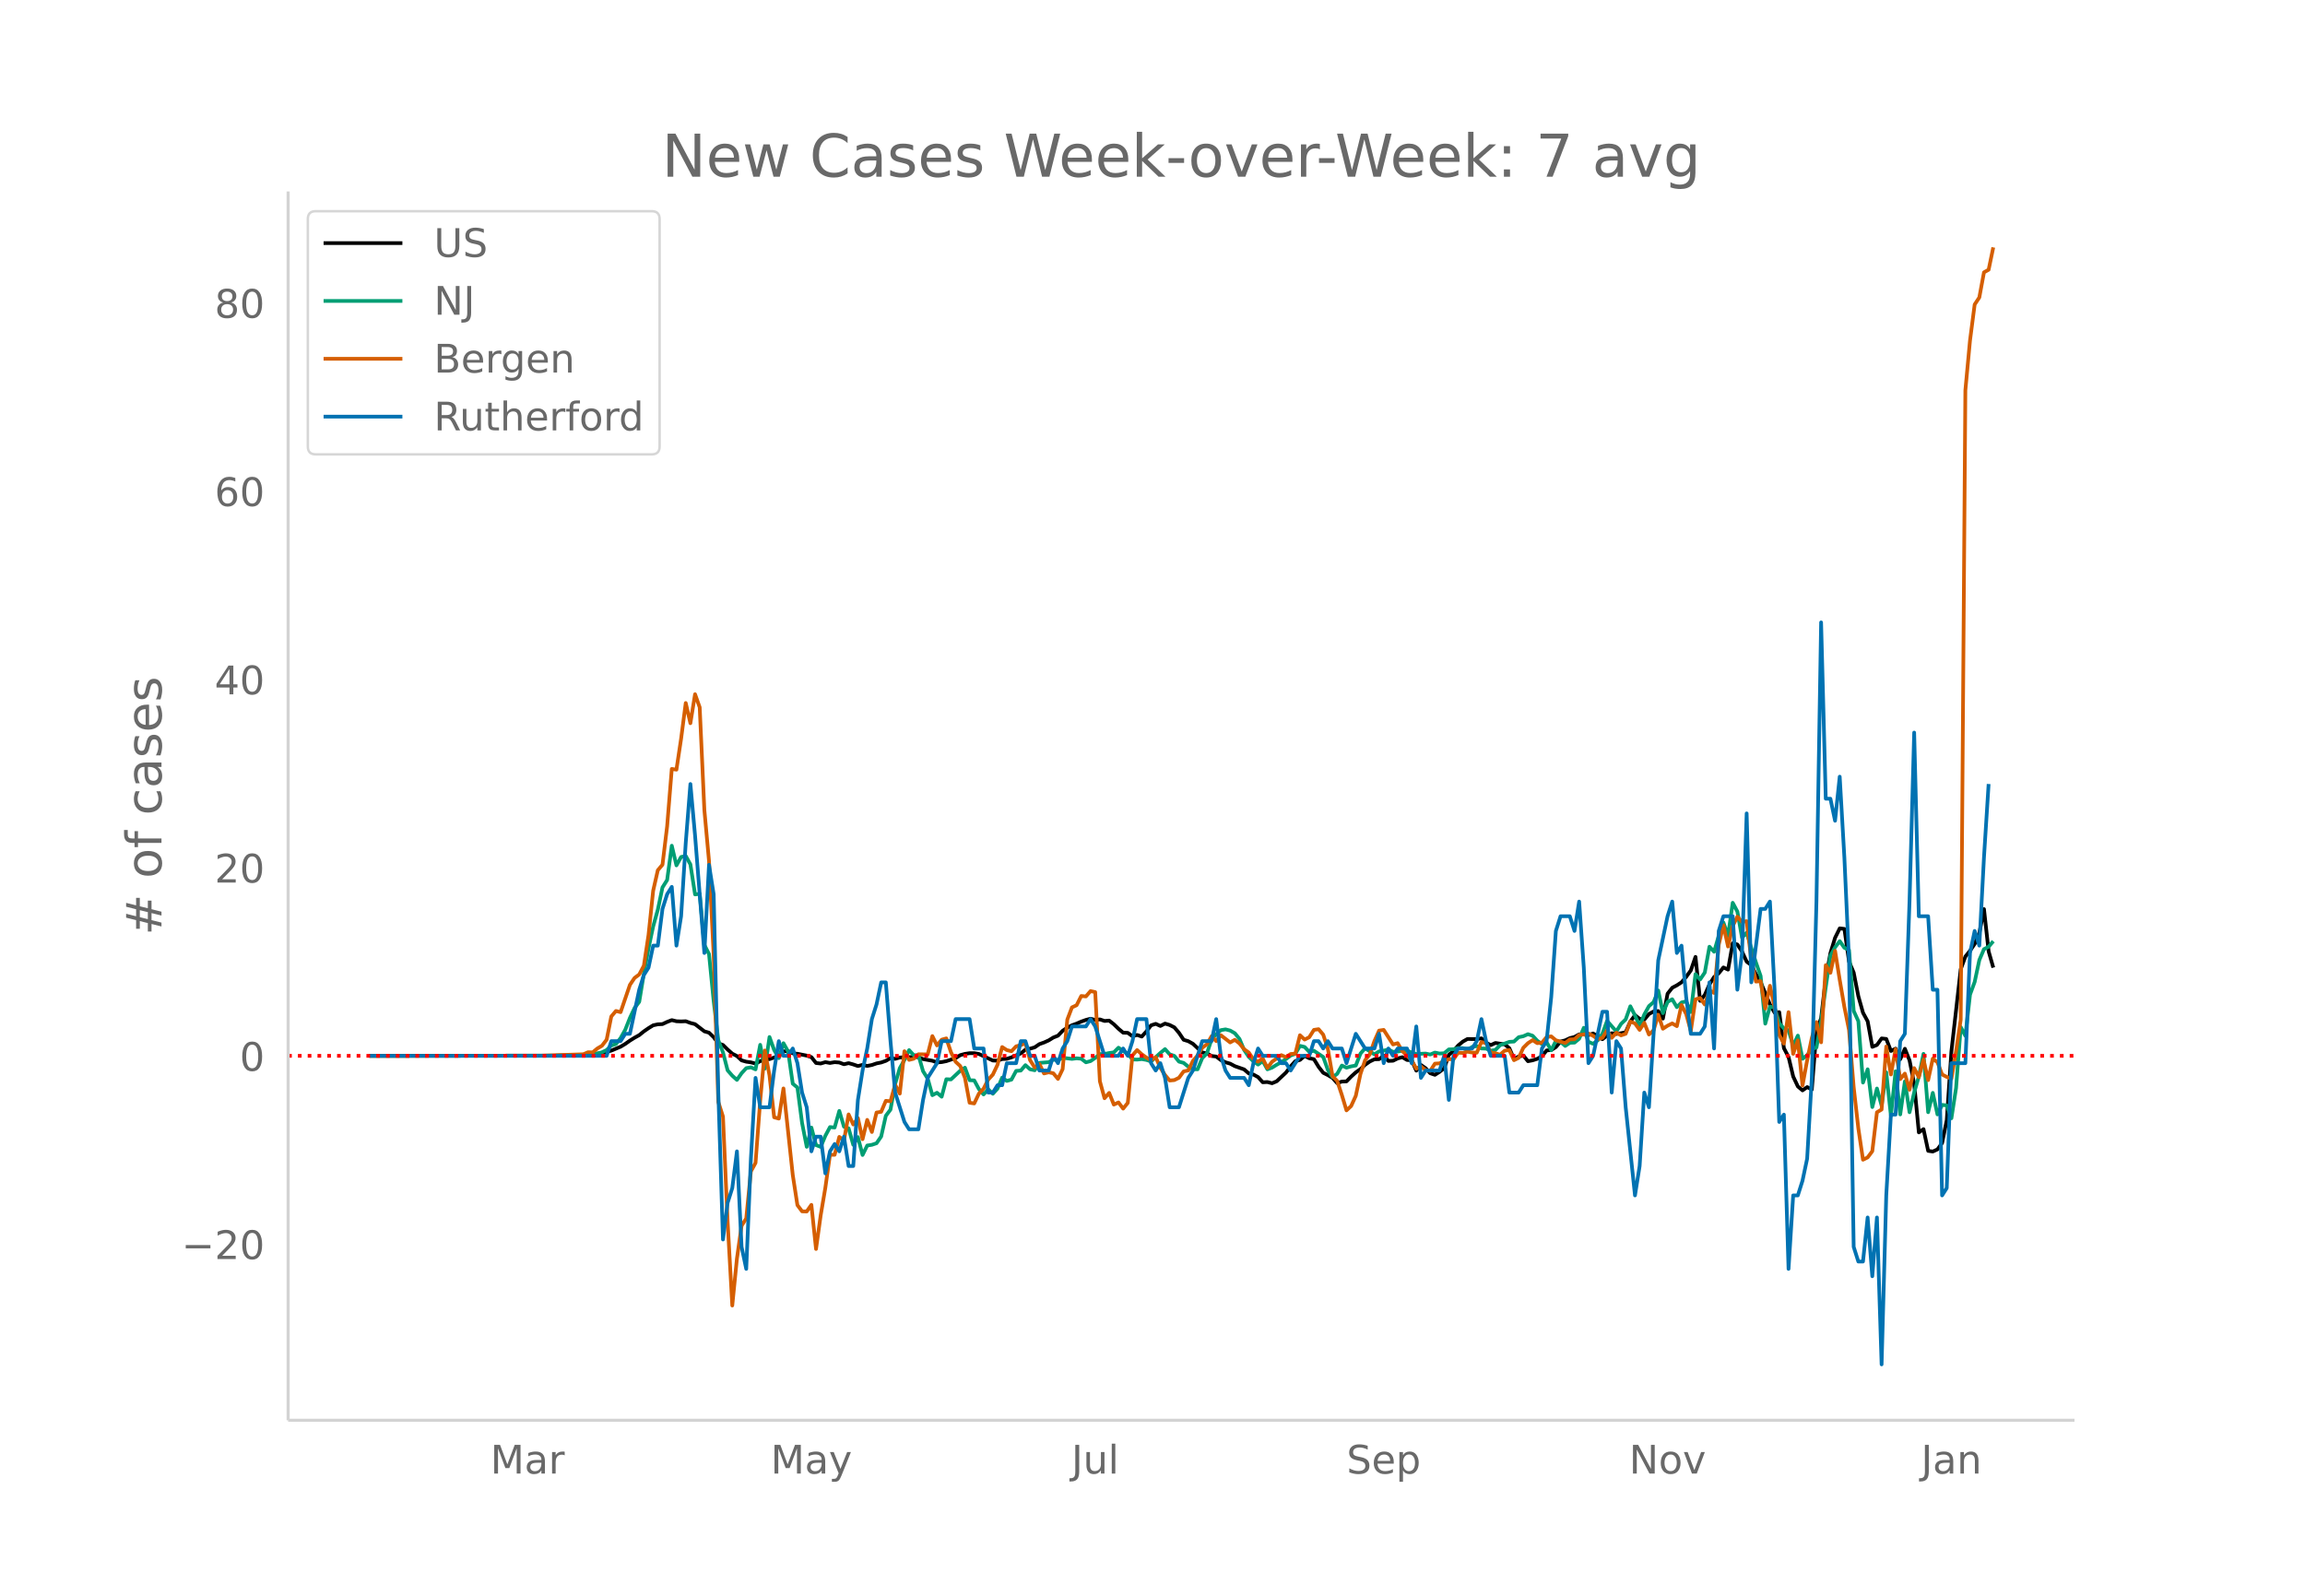 <svg height="864" viewBox="0 0 936 648" width="1248" xmlns="http://www.w3.org/2000/svg" xmlns:xlink="http://www.w3.org/1999/xlink"><defs><style>*{stroke-linecap:butt;stroke-linejoin:round}</style></defs><g id="figure_1"><path d="M0 648h936V0H0z" fill="#fff" id="patch_1"/><g id="axes_1"><path d="M117 576.72h725.4V77.76H117z" fill="none" id="patch_2"/><path clip-path="url(#p6657820621)" d="M149.973 428.744l75.582-.091 7.558-.135 7.558-.475 3.78-.426 3.779-.992 3.779-1.59 1.89-1.14 1.889-1.335 1.89-1.177 1.889-1.045 1.89-1.533 1.889-1.305 1.89-1.157 1.89-.403 1.889-.092 1.89-.884 1.889-.73 1.89.46 1.889.076 1.89-.082 1.889.697 1.89.494 3.779 2.908 1.89.555 1.889 1.83 1.89 2.513 1.889.644 1.89 1.847 1.889 1.68 1.89.965 1.89 1.764 1.889.535 1.89.263 1.889.505 1.89-.969 1.889-.793 1.89-.058 3.779-1.294 1.89-1.856 1.889-.076 1.89.885 1.889.17 3.779.756 1.89.606 1.889 2.392 1.89.214 1.89-.565 1.889.333 1.89-.317 1.889.14 1.89.702 1.889-.454 1.89.528 1.889.654 1.89-.48 1.89.434 1.889-.378 1.89-.648 1.889-.378 1.89-.66 1.889-1.101 1.89.293 1.889-.553 5.669-.22 1.89.097 1.889.77 3.779.675 1.89.676 1.889-.135 1.89-.38 3.779-1.254 1.89-1.189 1.889-.514 1.89-.284 1.889.002 1.89.321 5.668 2.667 1.89.052 1.89-.648 1.889-.096 1.89-.598 3.778-1.61 1.89-1.506 1.89-.405 1.889-.56 1.89-1.296 1.89-.667 1.889-.849 1.89-1.165 1.889-.748 1.89-1.995 1.889-1.267 1.89-.953 1.889-.688 1.89-.82 1.89-.674 1.889-.497 1.89.507 1.889-.224 1.89.637 1.889-.145 1.89 1.48 1.889 1.832 1.89 1.588 1.89.065 1.889 1.384 1.89-.519 1.889.646 1.89-2.09 1.889-2.466 1.89-.612 1.889.865 1.89-.964 1.89.573 1.889.958 1.89 2.23 1.889 2.816 1.89.572 1.889 1.059 3.779 3.527 1.89.343 1.89 1.074 1.889.225 1.89 1.451 1.889.893 1.89.548 1.889 1.015 3.779 1.324 1.89 1.64 1.89.45 1.889 1.033 1.89 2.1 1.889-.095 1.89.492 1.889-.797 3.779-3.552 1.89-2.492 1.89-2.134 1.889-.49 1.89-1.63 1.889.95 1.89.371 1.889 3.101 1.89 2.43 1.889.937 1.89 1.143 1.89 2.112 1.889-.634 1.89-.077 1.889-1.938 1.89-1.72 1.889-1.335 1.89-1.75 1.889-1.316 1.89-.907 1.89-.041 1.889-1.449 1.89 2.156 1.889-.08 1.89-.929 1.889-.508 1.89 1.127 1.889.104 1.89 4.233 1.89-2.305 1.889 1.323 1.89 2.04 1.889.637 1.89-1.218 1.889-1.499 1.89-5.401 1.889-1.583 1.89-2.208 1.89-1.586 1.889-1.069 3.779.057 1.89-.303 1.889 1.764 1.89.985 1.889-.88 3.779.561 1.89 1.574 1.89 4.413 1.889-1.068 1.89-.38 1.889 2.311 1.89-.363 1.889-.604 1.89-1.049 1.889-2.36 1.89-.155 1.89-1.214 1.889-2.246 1.89-.478 1.889-.899 1.89-.479 1.889-1.041 1.89.05 1.889.251 1.89-.679 3.779 2.331 1.89-1.538 1.889-.888 1.89.287 1.889-.287 1.89-.427 1.889-4.324 1.89-2.57 1.89 1.477 1.889.321 1.89-2.28 1.889-1.028 1.89-.171 1.889 3.063 1.89-10.125 1.889-2.393 1.89-1 1.89-1.23 1.889-2.205 1.89-2.613 1.889-5.495 1.89 17.853 1.889-2.41 1.89-4.255 1.889-3.022 1.89-1.534 1.89-2.34 1.889.874 1.89-10.71 1.889.507 1.89 2.863 1.889 4.113 1.89 1.42 1.889 3.712 1.89 3.19 3.779 9.04 1.89 3.346 1.889-.197 1.89 14.615 1.889 3.61 1.89 7.93 1.889 4.005 1.89 1.606 1.89-1.34 1.889.984 1.89-23.771 1.889-5.221 1.89-16.133 1.889-10.287 1.89-6.21 1.889-3.817 1.89.223 1.89 13.272 1.889 4.463 1.89 9.61 1.889 6.71 1.89 3.462 1.889 10.372 1.89-.763 1.889-2.654 1.89.209 1.89 4.886 1.889-.941 1.89 4.29 1.889-4.249 1.89 4.698 1.889 9.607 1.89 19.66 1.889-1.329 1.89 8.82 1.89.275 1.889-.867 1.89-2.593 1.889-9.31 1.89-27.99 3.778-33.27 1.89-5.147 1.89-2.354 1.89-2.787 1.889-4.392 1.89-9.73 1.889 17.175 1.89 6.589h0" fill="none" stroke="#000" stroke-linecap="round" stroke-width="1.5" id="line2d_1"/><path clip-path="url(#p6657820621)" d="M149.973 428.744l81.25-.098 5.67-.203 3.778-.228 1.89-.38 1.89-.536 1.889-.91 1.89-1.825 1.89-.615 1.889-2.428 1.89-3.375 1.889-4.79 1.89-4.02 1.889-2.52 1.89-11.416 1.889-10.316 1.89-8.89 1.89-6.81 1.889-9.037 1.89-2.994 1.889-13.937 1.89 7.992 1.889-3.412 1.89-.418 1.889 3.418 1.89 12.203 1.89-.227 1.889 20.717 1.89 3.725 1.889 19.057 1.89 15.96 1.889 4.924 1.89 7.29 1.889 2.164 1.89 1.703 1.89-2.717 1.889-2.047 1.89-.344 1.889.836 1.89-9.971 1.889 9.67 1.89-12.83 1.889 5.287 1.89 3.27 1.89-6.05 1.889 3.37 1.89 13.07 1.889 1.56 1.89 14.398 1.889 9.67 1.89-7.832 1.889 7.132 1.89.725 1.89-4.494 1.889-3.547 1.89.184 1.889-6.743 1.89 6.405 1.889.67 1.89 6.701 1.889-3.154 1.89 7.273 1.89-3.842 1.889-.29 1.89-.632 1.889-2.742 1.89-8.41 1.889-2.508 1.89-10.414 1.889-6.436 1.89-3.29 1.89-4.02 1.889 2.078 1.89-.061 1.889 6.553 1.89 2.994 1.889 6.743 1.89-.99 1.889 1.605 1.89-7.1 1.889.08 3.78-3.541 1.889-1.224 1.89 5.09 1.889.08 1.89 3.505 1.889 2.194 1.89-2.065 1.889 1.782 1.89-2.084 1.89-4.487 1.889 1.358 1.89-.528 1.889-3.541 1.89-.136 1.889-2.194 1.89 1.678 1.889.394 1.89-2.988 3.779-.295 1.89-1.027 1.889.154 1.89-.916 3.778.455 1.89-.24 1.89.178 1.89 1.451 1.889-.498 1.89-1.315 1.889-1.525 1.89-.043 1.889-.394 1.89-.276 1.889-1.887 1.89 1.346 1.89 1.15 1.889 2.268 1.89.074 1.889-.21 1.89.339 1.889.627 3.779-3.461 1.89-1.556 1.89 2.115 1.889.633 1.89 2.343 1.889.504 1.89 1.543 1.889 1.032 1.89.031 1.889-4.567 1.89-1.875 1.89-5.724 1.889-2.047 1.89-1.69 1.889-.314 1.89.48 1.889 1.094 1.89 2.299 1.889 4.475 1.89 2.828 1.89 1.814 1.889 1.31 1.89-1.445 1.889 3.375 1.89-.695 1.889-1.174 1.89-1.04 1.889-1.284 1.89-1.439 1.89-.676 1.889-3.227 1.89.448 1.889 1.998 1.89-.46 3.778 2.532 1.89 5.275 1.89 2.95 1.89-1.377 1.889-3.368 1.89.86 1.889-.528 1.89-.345 1.889-4.838 1.89-2.17 3.779 2.471 1.89-1.192 1.889-.308 1.89-.479 1.889.971 1.89-.123 1.889-.35 1.89-.03 1.889.774 1.89.596 3.779-.178 1.89.387 1.889-.793 1.89.393 1.889-.122 1.89-1.556 1.889-.067 1.89-.474 1.89.025 1.889.7 1.89-1.18 1.889-.362 1.89.983 1.889.056 1.89.848 1.889-.301 1.89-1.924 3.779-1.371 1.89-.123 1.889-1.765 1.89-.393 1.889-.83 1.89.633 1.889 2.029 1.89 1.377 1.889-.787 1.89 3.283 1.89-3.836 1.889.405 1.89 1.666 1.889-1.26 1.89-.086 1.889-1.574 1.89-4.444 1.889 5.71 1.89.788 1.89-1.408 1.889-2.687 1.89-5.188 3.778 4.279 1.89-3.062 1.89-1.832 1.889-5.336 1.89 3.725 1.89 4.267 1.889-4.648 1.89-3.405 1.889-1.623 1.89-4.722 1.889 9.203 1.89-4.561 1.889-1.082 1.89 3.209 1.89-1.918 1.889-.455 1.89 4.358 1.889-15.393 1.89 2.158 1.889-2.816 1.89-10.487 1.889 2.053 1.89-6.498 1.89-5.391 1.889 5.403 1.89-13.401 1.889 3.547 1.89 10.635 1.889-2.053 1.89 6.3 1.889 5.835 1.89 5.459 1.89 19.358 1.889-6.916 1.89.394 1.889 6.332 1.89 2.127 1.889.8 1.89 6.171 1.889-4.051 1.89 9.412 1.89-1.451 1.889-2.484 1.89-.657 1.889-10.802 1.89-13.77 1.889-12.756 1.89-3.363 1.889-2.483 1.89 2.68 1.89.934 1.889 24.713 1.89 4.168 1.889 24.922 1.89-5.397 1.889 15.332 1.89-7.519 1.889 6.966 1.89-13.531 1.89 17.637 1.889-18.08 1.89 17.527 1.889-13.42 1.89 12.54 1.889-8.04 1.89-6.455 1.889-9.228 1.89 23.705 1.89-7.856 1.889 8.754 1.89-3.873 1.889.227 1.89 5.207 1.889-12.27 1.89-24.769 1.889 3.578 1.89-16.74 1.89-5.17 1.889-8.883 1.89-4.413 1.889-.984 1.89-2.244h0" fill="none" stroke="#009e73" stroke-linecap="round" stroke-width="1.5" id="line2d_2"/><path clip-path="url(#p6657820621)" d="M149.973 428.744l69.913-.059 17.006-.585 1.89-.82 1.89.058 1.889-1.581 1.89-1.113 1.889-2.46 1.89-9.43 1.89-2.226 1.889.468 3.779-11.07 1.89-2.812 1.889-1.405 1.89-3.573 1.889-12.477 1.89-17.982 1.89-8.317 1.889-2.226 1.89-15.58 1.889-23.313 1.89.293L276.572 300l1.89-14.527 1.889 8.2 1.89-11.773 1.89 5.33 1.889 41.646 1.89 20.735 1.889 38.073 1.89 59.803 1.889 5.916 1.89 42.7 1.889 34.031 1.89-19.036 1.89-13.355 1.889-2.987 1.89-19.095 1.889-3.456 1.89-25.245 1.889-20.383 1.89 10.133 1.889 16.986 1.89.527 1.89-12.241 3.778 35.144 1.89 12.241 1.89 2.519 1.889.059 1.89-2.695 1.889 17.924 1.89-13.648 1.89-11.187 1.889-13.414h1.89l1.889-7.263 1.89 1.523 1.889-10.66 1.89 4.1 1.889-2.577 1.89 8.551 1.89-7.848 1.889 4.92 1.89-7.908 1.889-.293 1.89-4.451 1.889.176 1.89-6.736 1.889 3.631 1.89-17.22 1.89 3.514 1.889-.469 1.89-1.815 3.778.058 1.89-7.439 1.89 3.808 1.889-2.343 1.89-.527 1.889 5.623 1.89 3.865 1.89 1.758 1.889 4.744 1.89 10.133 1.889.293 1.89-3.983 1.889-1.991 1.89-3.69 1.889-2.05 1.89-3.984 1.89-7.204 1.889 1.23 1.89.469 1.889-1.992 1.89-.469 1.889-.82 1.89 6.912 1.889 2.987 1.89-1.464 1.89 3.866 1.889-.469 1.89.41 1.889 2.285 1.89-3.983 1.889-20.091 1.89-4.979 1.889-.878 1.89-3.749 1.89.176 1.889-2.168 1.89.41 1.889 36.199 1.89 6.911 1.889-2.167 1.89 4.745 1.889-.879 1.89 2.519 1.89-2.343 1.889-19.27 1.89-2.168 1.889 1.699 1.89 1.347 1.889 1.113 1.89-1.289 1.889 4.335 1.89 2.928 1.89 2.226 1.889-.176 1.89-.937 1.889-2.577 1.89-.41 1.889-3.866 1.89-2.226 1.889-3.104 1.89-1.406 1.89-3.28 1.889 1.991 1.89-2.401 3.778 2.929 1.89-1.055 1.89 1.465 1.889 2.343 1.89 1.347 1.89 2.753 1.889.937 1.89-1.289 1.889 3.866 1.89-2.519 3.778-2.694 1.89.82 1.89-1.289 1.89-.117 1.889-7.497 1.89 1.757 1.889-.937 1.89-2.987 1.889-.293 1.89 2.226 1.889 5.74 1.89 11.129 1.89 1.933 1.889 5.681 1.89 6.268 1.889-1.758 1.89-4.158 1.889-8.845 1.89-5.623 1.889-2.343 1.89-5.389 1.89-4.275 1.889-.293 3.779 5.916 1.89-.528 1.889 3.222 3.779 3.69 1.89 3.456 1.89-.937 1.889 1.523 1.89.293 1.889-2.93 1.89-.116 1.889-.937 1.89-.762 1.889.059 1.89-2.695 1.89.117 1.889-.527 1.89.352 1.889.058 1.89-4.334 1.889.468 1.89 3.75 1.889.35 1.89.586 1.889-1.64 1.89-.234 1.89 4.1 1.889-.937 1.89-4.1 1.889-1.875 1.89-1.23 1.889 1.23 1.89-.175 1.889-2.285 1.89-.292 1.89 1.581 3.778 1.113 1.89-1.464 1.89-.059 1.889-1.757 1.89-.176 1.889-.41 1.89.937 1.89 1.347 1.889-.527 1.89-2.987 1.889 2.987 1.89-2.108 1.889 1.112 1.89-.644 1.889-4.979 1.89.762 1.89 2.636 1.889-2.87 1.89 4.744 1.889-1.699 1.89-6.326 1.889 5.682 1.89-1.23 1.889-.937 1.89 1.113 1.89-8.61 1.889 3.69 1.89 6.853 1.889-12.828 1.89-.527 1.889 2.636 1.89-5.74 1.889 1.054 1.89-19.622 1.89-7.908 1.889 8.67 1.89-8.318 1.889-3.807 1.89 2.108 1.889-.293 1.89 15.757 1.889 8.786 1.89-.176 1.89 11.129 1.889-9.255 1.89 8.493 1.889 11.48 1.89 3.515 1.889-12.769 1.89 16.928 1.889-5.506 1.89 18.392 1.89-10.25 1.889-9.08 1.89-6.442 1.889 8.2 1.89-31.337 1.889 3.105 1.89-8.904 1.889 11.774 1.89 11.012 1.89 9.371 1.889 23.195 1.89 16.694 1.889 12.769 1.89-.937 1.889-2.52 1.89-15.814 1.889-1.113 1.89-25.596 1.89 11.363 1.889-10.25 1.89 12.124 1.889-2.226 1.89 6.56 1.889-8.785 1.89 3.69 1.889-7.205 1.89 8.376 1.89-8.727 1.889 1.464 1.89 4.979 1.889.996 1.89.703 1.889-11.13 1.89-12.768 1.889-255.615 1.89-20.266 1.89-14.585 1.889-2.87 1.89-10.192 1.889-1.054 1.89-9.079h0" fill="none" stroke="#d55e00" stroke-linecap="round" stroke-width="1.5" id="line2d_3"/><path clip-path="url(#p6657820621)" d="M149.973 428.744h96.367l1.89-5.967h3.779l1.89-2.983h1.889l3.779-17.9 1.89-5.966 1.889-2.983 1.89-8.95h1.89l1.889-14.916 1.89-5.966 1.889-2.984 1.89 23.866 1.889-11.933 1.89-29.832 1.889-23.866 1.89 20.883 3.779 47.732 1.89-35.8 1.889 11.934 1.89 80.547 1.889 59.665 1.89-14.916 1.889-5.967 1.89-14.916 1.89 38.782 1.889 8.95 1.89-44.749 1.889-32.815 1.89 11.933h3.778l1.89-14.917 1.89-11.933 1.89 5.967h1.889l1.89-2.983 1.889 5.966 1.89 11.933 1.889 5.967 1.89 17.899 1.889-5.966h1.89l1.89 14.916 1.889-8.95 1.89-2.983 1.889 2.983 1.89-5.966 1.889 11.933h1.89l1.889-26.85 1.89-11.933 1.89-8.95 1.889-11.932 1.89-5.967 1.889-8.95h1.89l1.889 23.866 1.89 20.883 3.779 11.933 1.89 2.983h3.778l1.89-11.933 1.89-8.95 3.778-5.966 1.89-8.95h3.779l1.89-8.95h5.668l1.89 11.934h3.779l1.89 17.9h1.889l1.89-2.984h1.89l1.889-8.95h3.779l1.89-8.95h1.889l1.89 5.967h1.889l1.89 5.966h3.779l1.89-5.966 1.889 2.983 1.89-5.966 1.889-2.984 1.89-5.966h5.668l1.89-2.983 1.89 2.983 3.778 11.933h5.669l1.89-2.983 1.89 2.983 1.889-5.967 1.89-8.95h3.778l1.89 17.9 1.89 2.983 1.889-2.983 1.89 5.967 1.89 11.933h3.778l3.78-11.933 1.889-2.984 3.779-11.933h3.78l1.889-8.95 1.89 14.917 1.889 5.966 1.89 2.984h5.668l1.89 2.983 1.89-8.95 1.889-5.966 1.89 2.983h5.668l1.89 2.983h1.889l1.89 2.983 3.779-5.966h3.779l1.89-5.967h1.889l1.89 2.984 1.889-2.984 1.89 2.984h3.779l1.89 5.966 3.778-11.933 3.78 5.967h3.779l1.89-5.967 1.889 11.933 1.89-5.966 1.889 2.983 1.89-2.983h3.778l1.89 5.966 1.89-14.916 1.89 20.883 1.889-2.984h5.668l1.89-5.966 1.89 17.9 1.889-17.9 1.89-2.983h5.668l1.89-2.984 1.89-8.95 1.889 8.95 1.89 5.967h5.668l1.89 14.916h3.779l1.89-2.983h5.668l1.89-14.916 1.889-2.984 1.89-17.899 1.89-26.85 1.889-5.966h3.779l1.89 5.967 1.889-11.933 1.89 26.849 1.889 38.782 1.89-2.983 3.779-17.9h1.89l1.889 32.816 1.89-20.883 1.889 2.984 1.89 23.866 3.779 35.798 1.89-11.932 1.889-29.833 1.89 5.967 3.778-59.665 3.78-17.9 1.889-5.966 1.89 20.883 1.89-2.984 1.889 20.883 1.89 14.916h3.778l1.89-2.983 1.89-17.9 1.889 26.85 1.89-47.732 1.89-5.967h3.778l1.89 29.833 1.89-14.916 1.889-56.682 1.89 68.615 3.779-29.833h1.89l1.889-2.983 1.89 35.799 1.889 53.698 1.89-2.983 1.889 62.648 1.89-29.833h1.889l1.89-5.966 1.89-8.95 1.889-32.815 1.89-71.598 1.889-113.363 1.89 71.598h1.889l1.89 8.95 1.889-17.9 1.89 32.815 1.89 41.766 1.889 116.346 1.89 5.967h1.889l1.89-17.9 1.889 23.866 1.89-23.866 1.889 59.665 1.89-68.615 1.89-32.815h1.889l1.89-29.833 1.889-2.983 1.89-53.698 1.889-68.615 1.89 74.581h3.779l1.89 29.833h1.889l1.89 83.53 1.889-2.983 1.89-50.715h5.668l1.89-44.748 1.89-8.95 1.889 5.966 1.89-35.799 1.889-29.832h0" fill="none" stroke="#0072b2" stroke-linecap="round" stroke-width="1.5" id="line2d_4"/><path clip-path="url(#p6657820621)" d="M117 428.744h725.4" fill="none" stroke="red" stroke-dasharray="1.5,2.475" stroke-width="1.5" id="line2d_5"/><path d="M117 576.72V77.76" fill="none" stroke="#d3d3d3" stroke-linecap="square" stroke-width="1.25" id="patch_3"/><path d="M117 576.72h725.4" fill="none" stroke="#d3d3d3" stroke-linecap="square" stroke-width="1.25" id="patch_4"/><g id="matplotlib.axis_1"><g id="xtick_1"><g transform="matrix(.16 0 0 -.16 199.124 598.378)" fill="#696969" id="text_1"><defs><path d="M9.813 72.906h14.703l18.593-49.61 18.703 49.61h14.704V0H66.89v64.016l-18.797-50h-9.907l-18.796 50V0H9.813z" id="DejaVuSans-77"/><path d="M34.281 27.484q-10.89 0-15.093-2.484-4.204-2.484-4.204-8.5 0-4.781 3.157-7.594 3.156-2.797 8.562-2.797 7.485 0 12 5.297 4.516 5.297 4.516 14.078v2zm17.922 3.72V0H43.22v8.297Q40.14 3.328 35.547.953q-4.594-2.375-11.234-2.375-8.391 0-13.36 4.719Q6 8.016 6 15.922q0 9.219 6.172 13.906 6.187 4.688 18.437 4.688h12.61v.89q0 6.203-4.078 9.594-4.078 3.39-11.453 3.39-4.688 0-9.141-1.124-4.438-1.125-8.531-3.375v8.312q4.921 1.906 9.562 2.844 4.64.953 9.031.953 11.875 0 17.735-6.156 5.86-6.14 5.86-18.64z" id="DejaVuSans-97"/><path d="M41.11 46.297q-1.516.875-3.297 1.281Q36.03 48 33.89 48q-7.625 0-11.703-4.953-4.079-4.953-4.079-14.234V0H9.08v54.688h9.03v-8.5q2.844 4.984 7.375 7.39Q30.031 56 36.531 56q.922 0 2.047-.125 1.125-.11 2.484-.36z" id="DejaVuSans-114"/></defs><use xlink:href="#DejaVuSans-77"/><use x="86.279" xlink:href="#DejaVuSans-97"/><use x="147.559" xlink:href="#DejaVuSans-114"/></g></g><g id="xtick_2"><g transform="matrix(.16 0 0 -.16 312.94 598.378)" fill="#696969" id="text_2"><defs><path d="M32.172-5.078q-3.797-9.766-7.422-12.735-3.61-2.984-9.656-2.984H7.906v7.516h5.282q3.703 0 5.75 1.765Q21-9.766 23.483-3.219l1.61 4.094-22.11 53.813H12.5l17.094-42.766 17.093 42.766h9.516z" id="DejaVuSans-121"/></defs><use xlink:href="#DejaVuSans-77"/><use x="86.279" xlink:href="#DejaVuSans-97"/><use x="147.559" xlink:href="#DejaVuSans-121"/></g></g><g id="xtick_3"><g transform="matrix(.16 0 0 -.16 435.09 598.378)" fill="#696969" id="text_3"><defs><path d="M9.813 72.906h9.859V5.078q0-13.187-5-19.14-5-5.954-16.094-5.954h-3.75v8.297h3.078q6.531 0 9.219 3.672Q9.813-4.39 9.813 5.078z" id="DejaVuSans-74"/><path d="M8.5 21.578v33.11h8.984V21.922q0-7.766 3.016-11.656 3.031-3.875 9.094-3.875 7.265 0 11.484 4.64 4.234 4.64 4.234 12.656v31h8.985V0h-8.984v8.406Q42.047 3.422 37.718 1q-4.313-2.422-10.032-2.422-9.421 0-14.312 5.86Q8.5 10.296 8.5 21.578zM31.11 56z" id="DejaVuSans-117"/><path d="M9.422 75.984h8.984V0H9.422z" id="DejaVuSans-108"/></defs><use xlink:href="#DejaVuSans-74"/><use x="29.492" xlink:href="#DejaVuSans-117"/><use x="92.871" xlink:href="#DejaVuSans-108"/></g></g><g id="xtick_4"><g transform="matrix(.16 0 0 -.16 546.816 598.378)" fill="#696969" id="text_4"><defs><path d="M53.516 70.516V60.89q-5.61 2.687-10.594 4-4.984 1.328-9.625 1.328-8.047 0-12.422-3.125t-4.375-8.89q0-4.845 2.906-7.313 2.907-2.453 11.016-3.97l5.953-1.218q11.031-2.11 16.281-7.406 5.25-5.297 5.25-14.172 0-10.61-7.11-16.078-7.093-5.469-20.812-5.469-5.172 0-11.015 1.172Q13.14.922 6.89 3.219v10.156q6-3.36 11.765-5.078 5.766-1.703 11.328-1.703 8.438 0 13.032 3.312 4.593 3.328 4.593 9.485 0 5.359-3.297 8.39-3.296 3.032-10.812 4.547L27.484 33.5q-11.03 2.188-15.968 6.875-4.922 4.688-4.922 13.047 0 9.672 6.812 15.234 6.813 5.563 18.766 5.563 5.14 0 10.453-.938 5.328-.922 10.89-2.765z" id="DejaVuSans-83"/><path d="M56.203 29.594v-4.39H14.891q.593-9.282 5.593-14.142 5-4.859 13.938-4.859 5.172 0 10.031 1.266 4.86 1.265 9.656 3.812v-8.5Q49.266.734 44.187-.344 39.11-1.422 33.892-1.422q-13.094 0-20.735 7.61-7.64 7.625-7.64 20.625 0 13.421 7.25 21.296Q20.016 56 32.328 56q11.031 0 17.453-7.11 6.422-7.093 6.422-19.296zm-8.984 2.64q-.094 7.36-4.125 11.75-4.032 4.407-10.672 4.407-7.516 0-12.031-4.25-4.516-4.25-5.203-11.97z" id="DejaVuSans-101"/><path d="M18.11 8.203v-29H9.077v75.484h9.031v-8.296q2.844 4.875 7.157 7.234Q29.594 56 35.594 56q9.968 0 16.187-7.906 6.235-7.907 6.235-20.797T51.78 6.484q-6.218-7.906-16.187-7.906-6 0-10.328 2.375-4.313 2.375-7.157 7.25zm30.578 19.094q0 9.906-4.079 15.547-4.078 5.64-11.203 5.64-7.14 0-11.218-5.64-4.079-5.64-4.079-15.547 0-9.906 4.078-15.547 4.079-5.64 11.22-5.64 7.124 0 11.202 5.64t4.078 15.547z" id="DejaVuSans-112"/></defs><use xlink:href="#DejaVuSans-83"/><use x="63.477" xlink:href="#DejaVuSans-101"/><use x="125" xlink:href="#DejaVuSans-112"/></g></g><g id="xtick_5"><g transform="matrix(.16 0 0 -.16 661.543 598.378)" fill="#696969" id="text_5"><defs><path d="M9.813 72.906h13.28l32.329-60.984v60.984h9.562V0h-13.28L19.39 60.984V0H9.813z" id="DejaVuSans-78"/><path d="M30.61 48.39q-7.22 0-11.422-5.64-4.204-5.64-4.204-15.453 0-9.813 4.172-15.453 4.188-5.64 11.453-5.64 7.188 0 11.375 5.655 4.203 5.672 4.203 15.438 0 9.719-4.203 15.406-4.187 5.688-11.375 5.688zm0 7.61q11.718 0 18.406-7.625 6.703-7.61 6.703-21.078 0-13.422-6.703-21.078-6.688-7.64-18.407-7.64-11.765 0-18.437 7.64-6.656 7.656-6.656 21.078 0 13.469 6.656 21.078Q18.844 56 30.609 56z" id="DejaVuSans-111"/><path d="M2.984 54.688H12.5L29.594 8.797l17.093 45.89h9.516L35.687 0H23.485z" id="DejaVuSans-118"/></defs><use xlink:href="#DejaVuSans-78"/><use x="74.805" xlink:href="#DejaVuSans-111"/><use x="135.986" xlink:href="#DejaVuSans-118"/></g></g><g id="xtick_6"><g transform="matrix(.16 0 0 -.16 780.089 598.378)" fill="#696969" id="text_6"><defs><path d="M54.89 33.016V0h-8.984v32.719q0 7.765-3.031 11.61-3.031 3.858-9.078 3.858-7.281 0-11.484-4.64-4.204-4.625-4.204-12.64V0H9.08v54.688h9.03v-8.5q3.235 4.937 7.594 7.374Q30.078 56 35.797 56q9.422 0 14.25-5.828 4.844-5.828 4.844-17.156z" id="DejaVuSans-110"/></defs><use xlink:href="#DejaVuSans-74"/><use x="29.492" xlink:href="#DejaVuSans-97"/><use x="90.771" xlink:href="#DejaVuSans-110"/></g></g></g><g id="matplotlib.axis_2"><g id="ytick_1"><g transform="matrix(.16 0 0 -.16 73.733 511.266)" fill="#696969" id="text_7"><defs><path d="M10.594 35.5h62.593v-8.297H10.594z" id="DejaVuSans-8722"/><path d="M19.188 8.297h34.421V0H7.33v8.297q5.609 5.812 15.296 15.594 9.703 9.797 12.188 12.64 4.734 5.313 6.609 9 1.89 3.688 1.89 7.25 0 5.813-4.078 9.469-4.078 3.672-10.625 3.672-4.64 0-9.797-1.61-5.14-1.609-11-4.89v9.969Q13.767 71.78 18.938 73q5.188 1.219 9.485 1.219 11.328 0 18.062-5.672 6.735-5.656 6.735-15.125 0-4.5-1.688-8.531-1.672-4.016-6.125-9.485-1.218-1.422-7.765-8.187-6.532-6.766-18.453-18.922z" id="DejaVuSans-50"/><path d="M31.781 66.406q-7.61 0-11.453-7.5Q16.5 51.422 16.5 36.375q0-14.984 3.828-22.484 3.844-7.5 11.453-7.5 7.672 0 11.5 7.5 3.844 7.5 3.844 22.484 0 15.047-3.844 22.531-3.828 7.5-11.5 7.5zm0 7.813q12.266 0 18.735-9.703 6.468-9.688 6.468-28.141 0-18.406-6.468-28.11-6.47-9.687-18.735-9.687-12.25 0-18.718 9.688-6.47 9.703-6.47 28.109 0 18.453 6.47 28.14Q19.53 74.22 31.78 74.22z" id="DejaVuSans-48"/></defs><use xlink:href="#DejaVuSans-8722"/><use x="83.789" xlink:href="#DejaVuSans-50"/><use x="147.412" xlink:href="#DejaVuSans-48"/></g></g><g id="ytick_2"><use xlink:href="#DejaVuSans-48" transform="matrix(.16 0 0 -.16 97.32 434.823)" fill="#696969" id="text_8"/></g><g id="ytick_3"><g transform="matrix(.16 0 0 -.16 87.14 358.38)" fill="#696969" id="text_9"><use xlink:href="#DejaVuSans-50"/><use x="63.623" xlink:href="#DejaVuSans-48"/></g></g><g id="ytick_4"><g transform="matrix(.16 0 0 -.16 87.14 281.936)" fill="#696969" id="text_10"><defs><path d="M37.797 64.313L12.89 25.39h24.906zm-2.594 8.593H47.61V25.391h10.407v-8.203H47.609V0h-9.812v17.188H4.89v9.515z" id="DejaVuSans-52"/></defs><use xlink:href="#DejaVuSans-52"/><use x="63.623" xlink:href="#DejaVuSans-48"/></g></g><g id="ytick_5"><g transform="matrix(.16 0 0 -.16 87.14 205.493)" fill="#696969" id="text_11"><defs><path d="M33.016 40.375q-6.641 0-10.532-4.547-3.875-4.531-3.875-12.437 0-7.86 3.875-12.438 3.891-4.562 10.532-4.562 6.64 0 10.515 4.562 3.875 4.578 3.875 12.438 0 7.906-3.875 12.437-3.875 4.547-10.515 4.547zm19.578 30.922v-8.984q-3.719 1.75-7.5 2.671-3.782.938-7.5.938-9.766 0-14.922-6.594-5.14-6.594-5.875-19.922 2.875 4.25 7.219 6.516 4.359 2.266 9.578 2.266 10.984 0 17.36-6.672 6.374-6.657 6.374-18.125 0-11.235-6.64-18.032-6.641-6.78-17.672-6.78-12.657 0-19.344 9.687-6.688 9.703-6.688 28.109 0 17.281 8.204 27.563 8.203 10.28 22.015 10.28 3.719 0 7.5-.734t7.89-2.187z" id="DejaVuSans-54"/></defs><use xlink:href="#DejaVuSans-54"/><use x="63.623" xlink:href="#DejaVuSans-48"/></g></g><g id="ytick_6"><g transform="matrix(.16 0 0 -.16 87.14 129.05)" fill="#696969" id="text_12"><defs><path d="M31.781 34.625q-7.031 0-11.062-3.766-4.016-3.765-4.016-10.343 0-6.594 4.016-10.36Q24.75 6.391 31.78 6.391q7.032 0 11.078 3.78 4.063 3.798 4.063 10.345 0 6.578-4.031 10.343-4.016 3.766-11.11 3.766zm-9.86 4.188q-6.343 1.562-9.89 5.906Q8.5 49.079 8.5 55.329q0 8.733 6.219 13.812 6.234 5.078 17.062 5.078 10.89 0 17.094-5.078 6.203-5.079 6.203-13.813 0-6.25-3.547-10.61-3.531-4.343-9.828-5.906 7.125-1.656 11.094-6.5 3.984-4.828 3.984-11.796 0-10.61-6.468-16.282-6.47-5.656-18.532-5.656-12.047 0-18.531 5.656-6.469 5.672-6.469 16.282 0 6.968 4 11.797 4.016 4.843 11.14 6.5zM18.314 54.39q0-5.657 3.53-8.828 3.548-3.172 9.938-3.172 6.36 0 9.938 3.172 3.593 3.171 3.593 8.828 0 5.672-3.593 8.843-3.578 3.172-9.938 3.172-6.39 0-9.937-3.172-3.532-3.172-3.532-8.843z" id="DejaVuSans-56"/></defs><use xlink:href="#DejaVuSans-56"/><use x="63.623" xlink:href="#DejaVuSans-48"/></g></g><g transform="matrix(0 -.2 -.2 0 65.573 379.813)" fill="#696969" id="text_13"><defs><path d="M51.125 44H36.922l-4.11-16.313h14.313zm-7.328 27.781l-5.078-20.265h14.265L58.11 71.78h7.813L60.89 51.516h15.234V44h-17.14l-4-16.313h15.53V20.22H53.079L48 0h-7.813l5.032 20.219H30.906L25.875 0h-7.86l5.079 20.219H7.719v7.468h17.187L29 44H13.281v7.516h17.625l4.985 20.265z" id="DejaVuSans-35"/><path d="M37.11 75.984V68.5h-8.594q-4.828 0-6.72-1.953-1.874-1.953-1.874-7.031v-4.828h14.797v-6.985H19.922V0H10.89v47.703H2.297v6.984h8.594V58.5q0 9.125 4.25 13.297 4.25 4.187 13.468 4.187z" id="DejaVuSans-102"/><path d="M48.781 52.594v-8.407q-3.812 2.11-7.64 3.157-3.828 1.047-7.735 1.047-8.75 0-13.593-5.547-4.829-5.532-4.829-15.547 0-10.016 4.829-15.563 4.843-5.53 13.593-5.53 3.907 0 7.735 1.046 3.828 1.047 7.64 3.156V2.094Q45.016.344 40.984-.531q-4.015-.89-8.562-.89-12.36 0-19.64 7.765-7.266 7.765-7.266 20.953 0 13.375 7.343 21.031Q20.22 56 33.016 56q4.14 0 8.093-.86 3.953-.843 7.672-2.546z" id="DejaVuSans-99"/><path d="M44.281 53.078v-8.5q-3.797 1.953-7.906 2.922-4.094.984-8.5.984-6.688 0-10.031-2.047-3.344-2.046-3.344-6.156 0-3.125 2.39-4.906 2.391-1.781 9.626-3.39l3.078-.688q9.562-2.047 13.593-5.781 4.032-3.735 4.032-10.422 0-7.625-6.032-12.078-6.03-4.438-16.578-4.438-4.39 0-9.156.86Q10.688.296 5.422 2v9.281q4.984-2.594 9.812-3.89 4.829-1.282 9.579-1.282 6.343 0 9.75 2.172 3.421 2.172 3.421 6.125 0 3.656-2.468 5.61-2.453 1.953-10.813 3.765l-3.125.735q-8.344 1.75-12.062 5.39-3.704 3.64-3.704 9.985 0 7.718 5.47 11.906Q16.75 56 26.811 56q4.97 0 9.36-.734 4.406-.72 8.11-2.188z" id="DejaVuSans-115"/></defs><use xlink:href="#DejaVuSans-35"/><use x="83.789" xlink:href="#DejaVuSans-32"/><use x="115.576" xlink:href="#DejaVuSans-111"/><use x="176.758" xlink:href="#DejaVuSans-102"/><use x="211.963" xlink:href="#DejaVuSans-32"/><use x="243.75" xlink:href="#DejaVuSans-99"/><use x="298.73" xlink:href="#DejaVuSans-97"/><use x="360.01" xlink:href="#DejaVuSans-115"/><use x="412.109" xlink:href="#DejaVuSans-101"/><use x="473.633" xlink:href="#DejaVuSans-115"/></g></g><g transform="matrix(.24 0 0 -.24 268.746 71.76)" fill="#696969" id="text_14"><defs><path d="M4.203 54.688h8.985l11.234-42.672 11.172 42.672h10.593l11.235-42.672 11.187 42.672h8.985L63.28 0H52.688L40.922 44.828 29.109 0H18.5z" id="DejaVuSans-119"/><path d="M64.406 67.281v-10.39q-4.984 4.64-10.625 6.922-5.64 2.296-11.984 2.296-12.5 0-19.14-7.64-6.641-7.64-6.641-22.094 0-14.406 6.64-22.047 6.64-7.64 19.14-7.64 6.345 0 11.985 2.296 5.64 2.297 10.625 6.938V5.609Q59.234 2.094 53.437.33q-5.78-1.75-12.218-1.75-16.563 0-26.094 10.124-9.516 10.14-9.516 27.672 0 17.578 9.516 27.703 9.531 10.14 26.094 10.14 6.531 0 12.312-1.734 5.797-1.734 10.875-5.203z" id="DejaVuSans-67"/><path d="M3.328 72.906h9.953L28.61 11.281l15.282 61.625h11.093l15.328-61.625 15.282 61.625h10.015L77.297 0H64.89L49.516 63.281 33.984 0H21.578z" id="DejaVuSans-87"/><path d="M9.078 75.984h9.031V31.11l26.813 23.578H56.39l-29-25.578L57.625 0H45.906L18.11 26.703V0H9.08z" id="DejaVuSans-107"/><path d="M4.89 31.39h26.313v-8H4.891z" id="DejaVuSans-45"/><path d="M11.719 12.406h10.297V0H11.719zm0 39.297h10.297v-12.39H11.719z" id="DejaVuSans-58"/><path d="M8.203 72.906h46.875v-4.203L28.61 0H18.312L43.22 64.594H8.203z" id="DejaVuSans-55"/><path d="M45.406 27.984q0 9.766-4.031 15.125-4.016 5.375-11.297 5.375-7.219 0-11.25-5.375-4.031-5.359-4.031-15.125 0-9.718 4.031-15.093t11.25-5.375q7.281 0 11.297 5.375 4.031 5.375 4.031 15.093zm8.985-21.203q0-13.953-6.203-20.765Q42-20.797 29.203-20.797q-4.734 0-8.937.703-4.203.703-8.157 2.172v8.735q3.954-2.141 7.813-3.157 3.86-1.031 7.86-1.031 8.843 0 13.234 4.61 4.39 4.609 4.39 13.937v4.453q-2.781-4.844-7.125-7.234Q33.938 0 27.875 0 17.828 0 11.672 7.656q-6.156 7.672-6.156 20.328 0 12.688 6.156 20.344Q17.828 56 27.875 56q6.063 0 10.406-2.39 4.344-2.391 7.125-7.22v8.297h8.985z" id="DejaVuSans-103"/></defs><use xlink:href="#DejaVuSans-78"/><use x="74.805" xlink:href="#DejaVuSans-101"/><use x="136.328" xlink:href="#DejaVuSans-119"/><use x="218.115" xlink:href="#DejaVuSans-32"/><use x="249.902" xlink:href="#DejaVuSans-67"/><use x="319.727" xlink:href="#DejaVuSans-97"/><use x="381.006" xlink:href="#DejaVuSans-115"/><use x="433.105" xlink:href="#DejaVuSans-101"/><use x="494.629" xlink:href="#DejaVuSans-115"/><use x="546.729" xlink:href="#DejaVuSans-32"/><use x="578.516" xlink:href="#DejaVuSans-87"/><use x="671.518" xlink:href="#DejaVuSans-101"/><use x="733.041" xlink:href="#DejaVuSans-101"/><use x="794.564" xlink:href="#DejaVuSans-107"/><use x="852.475" xlink:href="#DejaVuSans-45"/><use x="890.434" xlink:href="#DejaVuSans-111"/><use x="951.615" xlink:href="#DejaVuSans-118"/><use x="1010.795" xlink:href="#DejaVuSans-101"/><use x="1072.318" xlink:href="#DejaVuSans-114"/><use x="1107.057" xlink:href="#DejaVuSans-45"/><use x="1139.141" xlink:href="#DejaVuSans-87"/><use x="1232.143" xlink:href="#DejaVuSans-101"/><use x="1293.666" xlink:href="#DejaVuSans-101"/><use x="1355.189" xlink:href="#DejaVuSans-107"/><use x="1413.1" xlink:href="#DejaVuSans-58"/><use x="1446.791" xlink:href="#DejaVuSans-32"/><use x="1478.578" xlink:href="#DejaVuSans-55"/><use x="1542.201" xlink:href="#DejaVuSans-32"/><use x="1573.988" xlink:href="#DejaVuSans-97"/><use x="1635.268" xlink:href="#DejaVuSans-118"/><use x="1694.447" xlink:href="#DejaVuSans-103"/></g><g id="legend_1"><path d="M128.2 184.5h136.45q3.2 0 3.2-3.2V88.96q0-3.2-3.2-3.2H128.2q-3.2 0-3.2 3.2v92.34q0 3.2 3.2 3.2z" fill="none" opacity=".8" stroke="#ccc" id="patch_5"/><path d="M131.4 98.718h32" fill="none" stroke="#000" stroke-linecap="round" stroke-width="1.5" id="line2d_6"/><g transform="matrix(.16 0 0 -.16 176.2 104.317)" fill="#696969" id="text_15"><defs><path d="M8.688 72.906h9.921V28.61q0-11.718 4.235-16.875 4.25-5.14 13.781-5.14 9.469 0 13.719 5.14 4.25 5.157 4.25 16.875v44.297H64.5V27.391q0-14.25-7.063-21.532-7.046-7.28-20.812-7.28-13.828 0-20.89 7.28-7.047 7.282-7.047 21.532z" id="DejaVuSans-85"/></defs><use xlink:href="#DejaVuSans-85"/><use x="73.193" xlink:href="#DejaVuSans-83"/></g><path d="M131.4 122.203h32" fill="none" stroke="#009e73" stroke-linecap="round" stroke-width="1.5" id="line2d_8"/><g transform="matrix(.16 0 0 -.16 176.2 127.802)" fill="#696969" id="text_16"><use xlink:href="#DejaVuSans-78"/><use x="74.805" xlink:href="#DejaVuSans-74"/></g><path d="M131.4 145.688h32" fill="none" stroke="#d55e00" stroke-linecap="round" stroke-width="1.5" id="line2d_10"/><g transform="matrix(.16 0 0 -.16 176.2 151.287)" fill="#696969" id="text_17"><defs><path d="M19.672 34.813V8.108H35.5q7.953 0 11.781 3.297 3.844 3.297 3.844 10.078 0 6.844-3.844 10.078-3.828 3.25-11.781 3.25zm0 29.984V42.828h14.61q7.218 0 10.75 2.703 3.546 2.719 3.546 8.282 0 5.515-3.547 8.25-3.531 2.734-10.75 2.734zm-9.86 8.11h25.204q11.28 0 17.375-4.688Q58.5 63.53 58.5 54.89q0-6.703-3.125-10.657-3.125-3.953-9.188-4.922 7.282-1.562 11.313-6.53 4.031-4.954 4.031-12.376 0-9.765-6.64-15.093Q48.25 0 35.984 0H9.812z" id="DejaVuSans-66"/></defs><use xlink:href="#DejaVuSans-66"/><use x="68.604" xlink:href="#DejaVuSans-101"/><use x="130.127" xlink:href="#DejaVuSans-114"/><use x="169.49" xlink:href="#DejaVuSans-103"/><use x="232.967" xlink:href="#DejaVuSans-101"/><use x="294.49" xlink:href="#DejaVuSans-110"/></g><path d="M131.4 169.173h32" fill="none" stroke="#0072b2" stroke-linecap="round" stroke-width="1.5" id="line2d_12"/><g transform="matrix(.16 0 0 -.16 176.2 174.773)" fill="#696969" id="text_18"><defs><path d="M44.39 34.188q3.172-1.079 6.172-4.594 3-3.516 6.032-9.672L66.609 0H56l-9.313 18.703q-3.624 7.328-7.015 9.719-3.39 2.39-9.25 2.39h-10.75V0h-9.86v72.906h22.266q12.5 0 18.656-5.234 6.157-5.219 6.157-15.766 0-6.89-3.203-11.437-3.204-4.532-9.297-6.282zM19.673 64.797V38.922h12.406q7.125 0 10.766 3.297 3.64 3.297 3.64 9.687 0 6.39-3.64 9.64-3.64 3.25-10.766 3.25z" id="DejaVuSans-82"/><path d="M18.313 70.219V54.688h18.5v-6.985h-18.5V18.016q0-6.688 1.828-8.594 1.828-1.906 7.453-1.906h9.218V0h-9.218q-10.407 0-14.36 3.875-3.953 3.89-3.953 14.14v29.688H2.687v6.984h6.594V70.22z" id="DejaVuSans-116"/><path d="M54.89 33.016V0h-8.984v32.719q0 7.765-3.031 11.61-3.031 3.858-9.078 3.858-7.281 0-11.484-4.64-4.204-4.625-4.204-12.64V0H9.08v75.984h9.03V46.188q3.235 4.937 7.594 7.374Q30.078 56 35.797 56q9.422 0 14.25-5.828 4.844-5.828 4.844-17.156z" id="DejaVuSans-104"/><path d="M45.406 46.39v29.594h8.985V0h-8.985v8.203Q42.578 3.328 38.25.953q-4.313-2.375-10.375-2.375-9.906 0-16.14 7.906-6.22 7.922-6.22 20.813 0 12.89 6.22 20.797Q17.968 56 27.874 56q6.063 0 10.375-2.375 4.328-2.36 7.156-7.234zm-30.61-19.093q0-9.906 4.079-15.547 4.078-5.64 11.203-5.64 7.125 0 11.219 5.64 4.11 5.64 4.11 15.547 0 9.906-4.11 15.547-4.094 5.64-11.219 5.64-7.125 0-11.203-5.64-4.078-5.64-4.078-15.547z" id="DejaVuSans-100"/></defs><use xlink:href="#DejaVuSans-82"/><use x="64.982" xlink:href="#DejaVuSans-117"/><use x="128.361" xlink:href="#DejaVuSans-116"/><use x="167.57" xlink:href="#DejaVuSans-104"/><use x="230.949" xlink:href="#DejaVuSans-101"/><use x="292.473" xlink:href="#DejaVuSans-114"/><use x="333.586" xlink:href="#DejaVuSans-102"/><use x="368.791" xlink:href="#DejaVuSans-111"/><use x="429.973" xlink:href="#DejaVuSans-114"/><use x="469.336" xlink:href="#DejaVuSans-100"/></g></g></g></g><defs><clipPath id="p6657820621"><path d="M117 77.76h725.4v498.96H117z"/></clipPath></defs></svg>